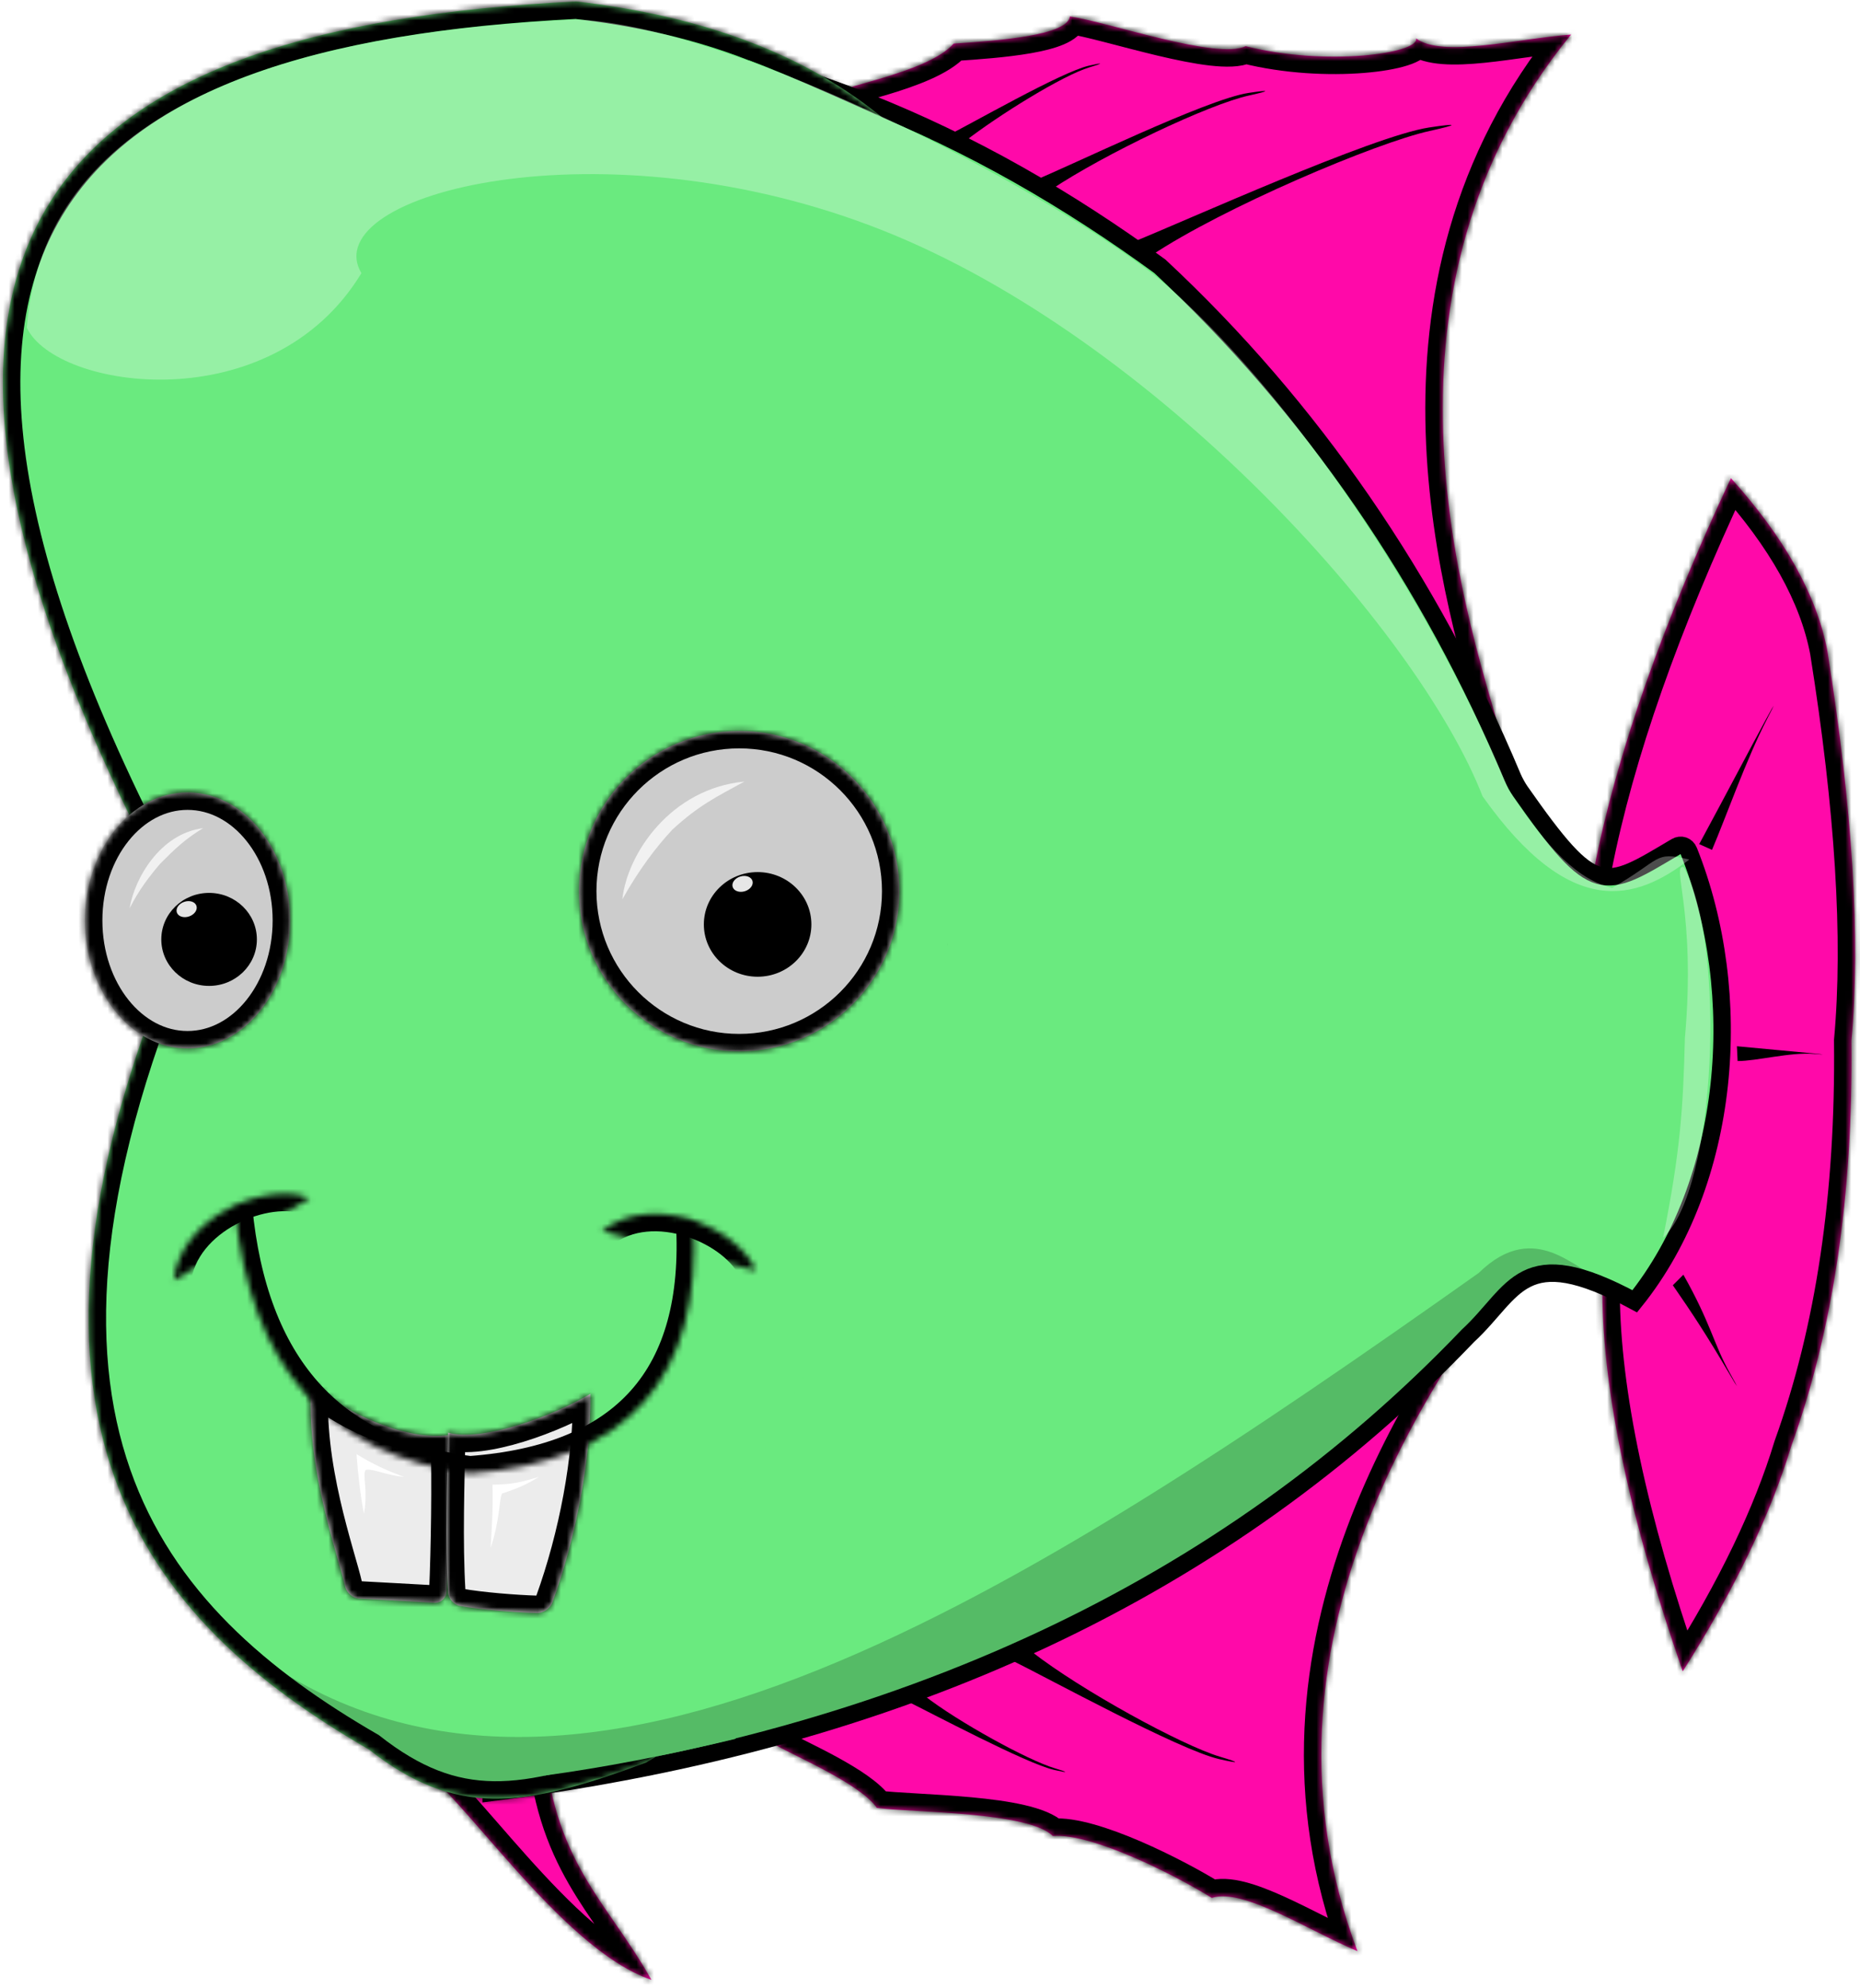 <?xml version="1.0" encoding="UTF-8" standalone="no"?><!-- Generator: Gravit.io --><svg xmlns="http://www.w3.org/2000/svg" xmlns:xlink="http://www.w3.org/1999/xlink" style="isolation:isolate" viewBox="0 0 320 342" width="320pt" height="342pt"><defs><clipPath id="_clipPath_IgIWPfvpGKoDzuvxFXTDrXTDiY9azcxS"><rect width="320" height="342"/></clipPath></defs><g clip-path="url(#_clipPath_IgIWPfvpGKoDzuvxFXTDrXTDiY9azcxS)"><mask id="_mask_Wp1iR39gFPGQZzYptqmejaHufb3JZa8w"><path d=" M 205.295 56.278 C 194.227 38.197 164.314 29.353 143.961 16.278 C 142.538 15.127 159.481 12.765 164.072 7.5 C 171.915 6.99 183.635 6.1 184.072 2.833 C 190.719 3.8 209.405 10.338 214.295 7.944 C 228.21 11.464 244.214 9.177 243.628 6.611 C 248.128 9.986 260.852 6.674 270.295 5.944 C 234.295 49.944 251.564 103.799 258.295 126.611 C 243.795 120.361 224.229 82.02 205.295 56.278 Z " fill="white" stroke="none"/></mask><path d=" M 205.295 56.278 C 194.227 38.197 164.314 29.353 143.961 16.278 C 142.538 15.127 159.481 12.765 164.072 7.5 C 171.915 6.99 183.635 6.1 184.072 2.833 C 190.719 3.8 209.405 10.338 214.295 7.944 C 228.21 11.464 244.214 9.177 243.628 6.611 C 248.128 9.986 260.852 6.674 270.295 5.944 C 234.295 49.944 251.564 103.799 258.295 126.611 C 243.795 120.361 224.229 82.02 205.295 56.278 Z " fill="rgb(255,9,169)"/><path d=" M 205.295 56.278 C 194.227 38.197 164.314 29.353 143.961 16.278 C 142.538 15.127 159.481 12.765 164.072 7.5 C 171.915 6.99 183.635 6.1 184.072 2.833 C 190.719 3.8 209.405 10.338 214.295 7.944 C 228.21 11.464 244.214 9.177 243.628 6.611 C 248.128 9.986 260.852 6.674 270.295 5.944 C 234.295 49.944 251.564 103.799 258.295 126.611 C 243.795 120.361 224.229 82.02 205.295 56.278 Z " fill="rgb(255,9,169)" mask="url(#_mask_Wp1iR39gFPGQZzYptqmejaHufb3JZa8w)" vector-effect="non-scaling-stroke" stroke-width="6" stroke="rgb(0,0,0)" stroke-linejoin="miter" stroke-linecap="square" stroke-miterlimit="3"/><mask id="_mask_z152WPL2oXBUVHIkb1H3gdeshtuIuy3u"><path d=" M 191.648 268.051 C 175.375 281.639 142.011 280.875 118.544 286.749 C 120.721 291.413 134.568 297.816 133.402 300.212 C 137.29 302.364 148.071 306.976 150.857 311.034 C 157.257 311.861 176.99 311.678 181.125 315.865 C 187.842 315.313 202.234 322.622 208.489 326.516 C 213.832 324.758 224.827 331.969 233.539 335.682 C 213.515 282.474 247.112 236.979 260.789 217.521 C 245.051 218.802 217.824 249.722 191.648 268.051 Z " fill="white" stroke="none"/></mask><path d=" M 191.648 268.051 C 175.375 281.639 142.011 280.875 118.544 286.749 C 120.721 291.413 134.568 297.816 133.402 300.212 C 137.29 302.364 148.071 306.976 150.857 311.034 C 157.257 311.861 176.99 311.678 181.125 315.865 C 187.842 315.313 202.234 322.622 208.489 326.516 C 213.832 324.758 224.827 331.969 233.539 335.682 C 213.515 282.474 247.112 236.979 260.789 217.521 C 245.051 218.802 217.824 249.722 191.648 268.051 Z " fill="rgb(255,9,169)"/><path d=" M 191.648 268.051 C 175.375 281.639 142.011 280.875 118.544 286.749 C 120.721 291.413 134.568 297.816 133.402 300.212 C 137.29 302.364 148.071 306.976 150.857 311.034 C 157.257 311.861 176.99 311.678 181.125 315.865 C 187.842 315.313 202.234 322.622 208.489 326.516 C 213.832 324.758 224.827 331.969 233.539 335.682 C 213.515 282.474 247.112 236.979 260.789 217.521 C 245.051 218.802 217.824 249.722 191.648 268.051 Z " fill="rgb(255,9,169)" mask="url(#_mask_z152WPL2oXBUVHIkb1H3gdeshtuIuy3u)" vector-effect="non-scaling-stroke" stroke-width="6" stroke="rgb(0,0,0)" stroke-linejoin="miter" stroke-linecap="square" stroke-miterlimit="3"/><mask id="_mask_TIP1GeifPlxorXCMVBGMTL020PdMa68Q"><path d=" M 93.489 298.437 C 90.162 302.366 74.028 303.745 71.364 303.687 C 78.592 307.049 96.245 335.263 112.072 340.611 C 104.328 326.851 94.989 320.375 93.489 298.437 Z " fill="white" stroke="none"/></mask><path d=" M 93.489 298.437 C 90.162 302.366 74.028 303.745 71.364 303.687 C 78.592 307.049 96.245 335.263 112.072 340.611 C 104.328 326.851 94.989 320.375 93.489 298.437 Z " fill="rgb(255,9,169)"/><path d=" M 93.489 298.437 C 90.162 302.366 74.028 303.745 71.364 303.687 C 78.592 307.049 96.245 335.263 112.072 340.611 C 104.328 326.851 94.989 320.375 93.489 298.437 Z " fill="rgb(255,9,169)" mask="url(#_mask_TIP1GeifPlxorXCMVBGMTL020PdMa68Q)" vector-effect="non-scaling-stroke" stroke-width="6" stroke="rgb(0,0,0)" stroke-linejoin="miter" stroke-linecap="square" stroke-miterlimit="3"/><mask id="_mask_cGeTymhcIvXwsuxwXOlc67K5l99No5lK"><path d=" M 274.294 149.306 C 278.176 129.551 286.061 107.256 297.793 82.265 C 306.996 92.46 312.556 102.397 314.381 111.984 C 318.714 139.094 320.128 161.472 318.528 179.025 C 318.827 205.692 315.357 228.846 308.161 248.831 C 304.618 260.513 298.449 273.466 289.5 287.535 C 280.369 261.236 275.803 239.622 275.677 222.567 L 274.294 149.306 Z " fill="white" stroke="none"/></mask><path d=" M 274.294 149.306 C 278.176 129.551 286.061 107.256 297.793 82.265 C 306.996 92.46 312.556 102.397 314.381 111.984 C 318.714 139.094 320.128 161.472 318.528 179.025 C 318.827 205.692 315.357 228.846 308.161 248.831 C 304.618 260.513 298.449 273.466 289.5 287.535 C 280.369 261.236 275.803 239.622 275.677 222.567 L 274.294 149.306 Z " fill="rgb(255,9,169)"/><path d=" M 274.294 149.306 C 278.176 129.551 286.061 107.256 297.793 82.265 C 306.996 92.46 312.556 102.397 314.381 111.984 C 318.714 139.094 320.128 161.472 318.528 179.025 C 318.827 205.692 315.357 228.846 308.161 248.831 C 304.618 260.513 298.449 273.466 289.5 287.535 C 280.369 261.236 275.803 239.622 275.677 222.567 L 274.294 149.306 Z " fill="rgb(255,9,169)" mask="url(#_mask_cGeTymhcIvXwsuxwXOlc67K5l99No5lK)" vector-effect="non-scaling-stroke" stroke-width="6" stroke="rgb(0,0,0)" stroke-linejoin="miter" stroke-linecap="square" stroke-miterlimit="3"/><path d=" M 298.945 182.541 C 302.174 182.56 307.977 180.983 312.155 181.318 C 314.05 181.47 314.053 181.437 312.161 181.245 C 309.078 180.932 304.089 180.514 298.823 179.997 L 298.945 182.541 Z " fill="rgb(0,0,0)"/><path d=" M 177.551 31.219 C 184.167 28.557 207.47 17.106 214.781 15.99 C 218.605 15.405 218.642 15.605 214.864 16.435 C 207.984 17.947 190.098 26.437 180.833 32.625 L 177.551 31.219 Z " fill="rgb(0,0,0)"/><path d=" M 194.958 41.625 C 203.798 38.068 236.09 23.426 245.859 21.933 C 250.97 21.153 251.019 21.42 245.97 22.529 C 236.776 24.549 210.432 35.7 198.051 43.969 L 194.958 41.625 Z " fill="rgb(0,0,0)"/><path d=" M 162.546 23.563 C 166.827 21.466 182.52 12.399 187.34 11.298 C 189.861 10.722 189.895 10.853 187.417 11.591 C 182.904 12.934 171.801 19.798 165.926 24.375 L 162.546 23.563 Z " fill="rgb(0,0,0)"/><path d=" M 155.801 292.542 C 160.082 294.639 176.52 303.388 181.34 304.49 C 183.861 305.066 183.895 304.934 181.417 304.196 C 176.904 302.853 164.86 296.266 158.985 291.689 L 155.801 292.542 Z " fill="rgb(0,0,0)"/><path d=" M 173.864 285.542 C 180.028 288.562 202.808 301.051 209.748 302.636 C 213.379 303.466 213.428 303.276 209.859 302.214 C 203.361 300.279 186.018 290.794 177.558 284.203 L 173.864 285.542 Z " fill="rgb(0,0,0)"/><path d=" M 294.539 146.213 C 296.855 140.795 300.471 130.521 303.991 123.729 C 305.587 120.648 305.535 120.62 303.874 123.666 C 301.165 128.632 296.932 136.73 292.335 145.225 L 294.539 146.213 Z " fill="rgb(0,0,0)"/><path d=" M 287.801 221.116 C 291.157 225.959 293.588 229.65 297.467 236.244 C 299.227 239.235 299.278 239.205 297.583 236.178 C 294.819 231.243 294.363 227.713 289.615 219.302 L 287.801 221.116 Z " fill="rgb(0,0,0)"/><path d=" M 87.209 3.784 C 132.613 6.817 168.291 23.019 199.559 45.825 C 225.62 70.11 246.033 99.85 260.236 133.736 C 260.528 134.432 261.116 135.5 261.549 136.118 C 274.504 154.611 275.812 153.083 288.34 145.66 C 289.187 145.158 290.172 145.492 290.538 146.407 C 300.375 171 297.763 203.365 281.25 223.875 C 261.693 213.316 260.782 222.223 252.547 229.812 C 210.922 273.324 154.934 299.549 84.517 308.389 L 87.209 3.784 Z " fill="rgb(106,234,127)" vector-effect="non-scaling-stroke" stroke-width="3" stroke="rgb(0,0,0)" stroke-linejoin="miter" stroke-linecap="square" stroke-miterlimit="3"/><mask id="_mask_UGGZT4rdFPxQQ01bJ6wnA6diFtj2i0Ru"><path d=" M 32.072 159.167 C -33.072 40.213 9.114 4.75 99.114 0.25 C 138.114 4.75 208.801 27.006 166.072 162.167 C 164.031 257.81 132.114 291.25 111.114 303.25 C 89.937 311.118 78.332 312.638 63.489 301 C 25.239 278.875 -4.937 244.434 32.072 159.167 Z " fill="white" stroke="none"/></mask><path d=" M 32.072 159.167 C -33.072 40.213 9.114 4.75 99.114 0.25 C 138.114 4.75 208.801 27.006 166.072 162.167 C 164.031 257.81 132.114 291.25 111.114 303.25 C 89.937 311.118 78.332 312.638 63.489 301 C 25.239 278.875 -4.937 244.434 32.072 159.167 Z " fill="rgb(106,234,127)"/><path d=" M 32.072 159.167 C -33.072 40.213 9.114 4.75 99.114 0.25 C 138.114 4.75 208.801 27.006 166.072 162.167 C 164.031 257.81 132.114 291.25 111.114 303.25 C 89.937 311.118 78.332 312.638 63.489 301 C 25.239 278.875 -4.937 244.434 32.072 159.167 Z " fill="rgb(106,234,127)" mask="url(#_mask_UGGZT4rdFPxQQ01bJ6wnA6diFtj2i0Ru)" vector-effect="non-scaling-stroke" stroke-width="6" stroke="rgb(0,0,0)" stroke-linejoin="miter" stroke-linecap="square" stroke-miterlimit="3"/><path d=" M 160.02 23.938 C 151.742 20.14 134.96 12.515 128.885 10.396 L 162.989 162.438 C 157.508 205.32 134.602 252.271 93.614 305.479 C 103.595 304.127 114.563 302.033 126.489 299.167 C 154.075 263.255 169.543 217.85 172.864 162.922 C 190.587 102.871 186.315 56.553 160.02 23.938 Z " fill="rgb(106,234,127)"/><path d=" M 230.961 248.611 C 250.656 235.75 259.125 215.188 274.875 219.375 C 271.634 219.433 264.325 209.249 254.406 219 C 176.832 273.872 98.989 324.437 43.864 284.5 C 52.983 291.917 69.239 310 93.989 307.5 C 120.6 303.592 193.628 282.611 230.961 248.611 Z " fill="rgb(0,0,0)" fill-opacity="0.2"/><path d=" M 62.176 47 C 54.17 33.371 103.705 20.468 151.989 39.687 C 198.692 58.277 243.873 108.291 255.072 137 C 270.322 158.5 281.5 154.875 290.625 147.875 C 284.438 146.375 285.938 147.875 277.364 152.75 C 271.579 151.407 266.322 146.185 259.551 135.875 C 243.786 98 217.84 62.984 198.434 47.187 C 174.88 29.258 123.551 4.156 99.059 3.359 C 46.184 5.75 7.426 20.187 4.614 56.375 C 9.614 67.042 46.664 72.56 62.176 47 Z " fill="rgb(255,255,255)" fill-opacity="0.3"/><path d=" M 289.875 178.625 C 289.571 190.534 289.125 197.937 286.125 212.938 C 295.262 204.64 297.044 162.694 289.687 149.187 C 287.438 148.625 291.821 156.703 289.875 178.625 Z " fill="rgb(255,255,255)" fill-opacity="0.3"/><defs><filter id="nkb8SMIQTxXvV07OBDfyXRtuYDngRPwT" x="-200%" y="-200%" width="400%" height="400%" filterUnits="objectBoundingBox" color-interpolation-filters="sRGB"><feOffset xmlns="http://www.w3.org/2000/svg" in="SourceGraphic" dx="-4" dy="-5"/><feGaussianBlur xmlns="http://www.w3.org/2000/svg" stdDeviation="0" result="pf_100_offsetBlur"/><feComposite xmlns="http://www.w3.org/2000/svg" in="SourceGraphic" in2="pf_100_offsetBlur" result="pf_100_inverse" operator="out"/><feFlood xmlns="http://www.w3.org/2000/svg" flood-color="#000000" flood-opacity="0.2" result="pf_100_color"/><feComposite xmlns="http://www.w3.org/2000/svg" in="pf_100_color" in2="pf_100_inverse" operator="in" result="pf_100_shadow"/><feComposite xmlns="http://www.w3.org/2000/svg" in="pf_100_shadow" in2="SourceGraphic" operator="over"/></filter></defs><g filter="url(#nkb8SMIQTxXvV07OBDfyXRtuYDngRPwT)"><mask id="_mask_vRmEuPONnGm5XZNLy6rx4JLjp8UDfVe4"><path d=" M 57.572 242.917 C 56.481 257.162 62.129 272.407 63.382 277.966 C 63.625 279.042 64.717 279.966 65.819 280.026 L 78.742 280.734 C 79.844 280.795 80.778 279.948 80.826 278.846 C 81.145 271.504 81.332 260.076 81.072 251.917 C 74.432 252.839 63.889 248.671 57.572 242.917 Z " fill="white" stroke="none"/></mask><path d=" M 57.572 242.917 C 56.481 257.162 62.129 272.407 63.382 277.966 C 63.625 279.042 64.717 279.966 65.819 280.026 L 78.742 280.734 C 79.844 280.795 80.778 279.948 80.826 278.846 C 81.145 271.504 81.332 260.076 81.072 251.917 C 74.432 252.839 63.889 248.671 57.572 242.917 Z " fill="rgb(236,236,236)"/><path d=" M 57.572 242.917 C 56.481 257.162 62.129 272.407 63.382 277.966 C 63.625 279.042 64.717 279.966 65.819 280.026 L 78.742 280.734 C 79.844 280.795 80.778 279.948 80.826 278.846 C 81.145 271.504 81.332 260.076 81.072 251.917 C 74.432 252.839 63.889 248.671 57.572 242.917 Z " fill="rgb(236,236,236)" mask="url(#_mask_vRmEuPONnGm5XZNLy6rx4JLjp8UDfVe4)" vector-effect="non-scaling-stroke" stroke-width="6" stroke="rgb(0,0,0)" stroke-linejoin="miter" stroke-linecap="square" stroke-miterlimit="3"/></g><defs><filter id="ixtDQGMeii1mCM5USf6YKSEWLAmItVbj" x="-200%" y="-200%" width="400%" height="400%" filterUnits="objectBoundingBox" color-interpolation-filters="sRGB"><feOffset xmlns="http://www.w3.org/2000/svg" in="SourceGraphic" dx="-4" dy="-5"/><feGaussianBlur xmlns="http://www.w3.org/2000/svg" stdDeviation="0" result="pf_100_offsetBlur"/><feComposite xmlns="http://www.w3.org/2000/svg" in="SourceGraphic" in2="pf_100_offsetBlur" result="pf_100_inverse" operator="out"/><feFlood xmlns="http://www.w3.org/2000/svg" flood-color="#000000" flood-opacity="0.2" result="pf_100_color"/><feComposite xmlns="http://www.w3.org/2000/svg" in="pf_100_color" in2="pf_100_inverse" operator="in" result="pf_100_shadow"/><feComposite xmlns="http://www.w3.org/2000/svg" in="pf_100_shadow" in2="SourceGraphic" operator="over"/></filter></defs><g filter="url(#ixtDQGMeii1mCM5USf6YKSEWLAmItVbj)"><mask id="_mask_T9zJ3tr1kMZ8gNtEfwrk6YZYmZsrzpku"><path d=" M 81.083 251.469 C 80.928 260.17 80.552 270.055 81.087 278.941 C 81.154 280.043 82.089 281.098 83.175 281.296 C 86.507 281.903 92.674 282.413 96.365 282.51 C 97.468 282.539 98.668 281.72 99.043 280.681 C 103.157 269.294 105.681 256.019 105.572 244.792 C 99.347 248.538 86.94 253.173 81.083 251.469 Z " fill="white" stroke="none"/></mask><path d=" M 81.083 251.469 C 80.928 260.17 80.552 270.055 81.087 278.941 C 81.154 280.043 82.089 281.098 83.175 281.296 C 86.507 281.903 92.674 282.413 96.365 282.51 C 97.468 282.539 98.668 281.72 99.043 280.681 C 103.157 269.294 105.681 256.019 105.572 244.792 C 99.347 248.538 86.94 253.173 81.083 251.469 Z " fill="rgb(236,236,236)"/><path d=" M 81.083 251.469 C 80.928 260.17 80.552 270.055 81.087 278.941 C 81.154 280.043 82.089 281.098 83.175 281.296 C 86.507 281.903 92.674 282.413 96.365 282.51 C 97.468 282.539 98.668 281.72 99.043 280.681 C 103.157 269.294 105.681 256.019 105.572 244.792 C 99.347 248.538 86.94 253.173 81.083 251.469 Z " fill="rgb(236,236,236)" mask="url(#_mask_T9zJ3tr1kMZ8gNtEfwrk6YZYmZsrzpku)" vector-effect="non-scaling-stroke" stroke-width="6" stroke="rgb(0,0,0)" stroke-linejoin="miter" stroke-linecap="square" stroke-miterlimit="3"/></g><mask id="_mask_GvdXBwa7bT1or26xgS7CvDbN7oW2NvdR"><path d=" M 53.287 206.134 C 45.908 203.156 31.093 209.201 29.876 220.318" fill="white" stroke="none"/></mask><path d=" M 53.287 206.134 C 45.908 203.156 31.093 209.201 29.876 220.318" fill="none"/><path d=" M 53.287 206.134 C 45.908 203.156 31.093 209.201 29.876 220.318" fill="none" mask="url(#_mask_GvdXBwa7bT1or26xgS7CvDbN7oW2NvdR)" vector-effect="non-scaling-stroke" stroke-width="6" stroke="rgb(0,0,0)" stroke-linejoin="miter" stroke-linecap="square" stroke-miterlimit="3"/><mask id="_mask_4J4tQuwIrCAvYU8Tn7VrxjoapJrsjB0z"><path d=" M 130.049 218.604 C 127.015 211.248 112.333 204.89 103.537 211.797" fill="white" stroke="none"/></mask><path d=" M 130.049 218.604 C 127.015 211.248 112.333 204.89 103.537 211.797" fill="none"/><path d=" M 130.049 218.604 C 127.015 211.248 112.333 204.89 103.537 211.797" fill="none" mask="url(#_mask_4J4tQuwIrCAvYU8Tn7VrxjoapJrsjB0z)" vector-effect="non-scaling-stroke" stroke-width="6" stroke="rgb(0,0,0)" stroke-linejoin="miter" stroke-linecap="square" stroke-miterlimit="3"/><mask id="_mask_2Rj4bazvilwzfaVVGMD1zKvrBYQDDc3B"><path d=" M 40.406 207.833 C 43.014 235.151 56.504 250.384 80.845 253.5 C 107.977 251.504 120.801 237.083 119.285 210.204" fill="white" stroke="none"/></mask><path d=" M 40.406 207.833 C 43.014 235.151 56.504 250.384 80.845 253.5 C 107.977 251.504 120.801 237.083 119.285 210.204" fill="none"/><path d=" M 40.406 207.833 C 43.014 235.151 56.504 250.384 80.845 253.5 C 107.977 251.504 120.801 237.083 119.285 210.204" fill="none" mask="url(#_mask_2Rj4bazvilwzfaVVGMD1zKvrBYQDDc3B)" vector-effect="non-scaling-stroke" stroke-width="6" stroke="rgb(0,0,0)" stroke-linejoin="miter" stroke-linecap="square" stroke-miterlimit="3"/><path d=" M 69.551 254.083 C 66.655 253.074 63.926 251.777 61.333 250.161 C 61.605 253.784 61.959 256.882 62.614 260.458 C 63.354 256.206 62.333 253.974 62.88 252.911 C 63.971 252.54 66.6 253.864 69.551 254.083 Z " fill="rgb(255,255,255)"/><path d=" M 92.708 254.094 C 89.824 254.908 88.649 255.35 84.727 255.43 C 84.863 259.716 84.565 263.311 84.411 266.328 C 86.098 261.125 85.833 258.004 86.38 256.941 C 87.471 256.57 89.93 255.852 92.708 254.094 Z " fill="rgb(255,255,255)"/><defs><filter id="9N7tc4QYG8Upq9z90XGhGqPw30sdU2p0" x="-200%" y="-200%" width="400%" height="400%" filterUnits="objectBoundingBox" color-interpolation-filters="sRGB"><feGaussianBlur xmlns="http://www.w3.org/2000/svg" in="SourceGraphic" stdDeviation="0"/><feOffset xmlns="http://www.w3.org/2000/svg" dx="1" dy="1" result="pf_100_offsetBlur"/><feFlood xmlns="http://www.w3.org/2000/svg" flood-color="#000000" flood-opacity="0.3"/><feComposite xmlns="http://www.w3.org/2000/svg" in2="pf_100_offsetBlur" operator="in" result="pf_100_dropShadow"/><feBlend xmlns="http://www.w3.org/2000/svg" in="SourceGraphic" in2="pf_100_dropShadow" mode="normal" result="_out_1VBFQD9vvYTHXRyUE1jmnB7JpYvr96on"/><feOffset xmlns="http://www.w3.org/2000/svg" in="_out_1VBFQD9vvYTHXRyUE1jmnB7JpYvr96on" dx="-5" dy="-6"/><feGaussianBlur xmlns="http://www.w3.org/2000/svg" stdDeviation="0" result="pf_101_offsetBlur"/><feComposite xmlns="http://www.w3.org/2000/svg" in="_out_1VBFQD9vvYTHXRyUE1jmnB7JpYvr96on" in2="pf_101_offsetBlur" result="pf_101_inverse" operator="out"/><feFlood xmlns="http://www.w3.org/2000/svg" flood-color="#000000" flood-opacity="0.2" result="pf_101_color"/><feComposite xmlns="http://www.w3.org/2000/svg" in="pf_101_color" in2="pf_101_inverse" operator="in" result="pf_101_shadow"/><feComposite xmlns="http://www.w3.org/2000/svg" in="pf_101_shadow" in2="_out_1VBFQD9vvYTHXRyUE1jmnB7JpYvr96on" operator="over" result="_out_aPrfR6d1tzfbgeeT1AXW3x62fsmP16ol"/><feMerge><feMergeNode in="_out_aPrfR6d1tzfbgeeT1AXW3x62fsmP16ol"/></feMerge></filter></defs><g filter="url(#9N7tc4QYG8Upq9z90XGhGqPw30sdU2p0)"><mask id="_mask_OFDWwwkHtlwm1y3AKdzzSoVOrPKfBEg9"><circle vector-effect="non-scaling-stroke" cx="131.176" cy="158.312" r="27.562" fill="white" stroke="none"/></mask><circle vector-effect="non-scaling-stroke" cx="131.176" cy="158.312" r="27.562" fill="rgb(204,204,204)"/><circle vector-effect="non-scaling-stroke" cx="131.176" cy="158.312" r="27.562" fill="rgb(204,204,204)" mask="url(#_mask_OFDWwwkHtlwm1y3AKdzzSoVOrPKfBEg9)" stroke-width="6" stroke="rgb(0,0,0)" stroke-linejoin="miter" stroke-linecap="square" stroke-miterlimit="3"/></g><path d=" M 128.072 134.458 C 115.401 135.682 107.921 146.827 107.072 154.708 C 109.935 149.614 112.885 145.708 115.697 142.708 C 120.197 138.583 123.084 137.18 128.072 134.458 Z " fill="rgb(255,255,255)" fill-opacity="0.73"/><ellipse vector-effect="non-scaling-stroke" cx="130.343" cy="159.036" rx="9.25" ry="9" fill="rgb(0,0,0)"/><path d=" M 126.047 152.584 C 125.834 151.884 126.424 151.084 127.364 150.797 C 128.305 150.51 129.241 150.845 129.455 151.545 C 129.668 152.244 129.078 153.045 128.137 153.332 C 127.197 153.618 126.26 153.283 126.047 152.584 Z " fill="rgb(255,255,255)" fill-opacity="0.9"/><defs><filter id="iY0PPNilV2iL26tJHOpw4tiRUgZN4RX6" x="-200%" y="-200%" width="400%" height="400%" filterUnits="objectBoundingBox" color-interpolation-filters="sRGB"><feGaussianBlur xmlns="http://www.w3.org/2000/svg" in="SourceGraphic" stdDeviation="0"/><feOffset xmlns="http://www.w3.org/2000/svg" dx="1" dy="1" result="pf_100_offsetBlur"/><feFlood xmlns="http://www.w3.org/2000/svg" flood-color="#000000" flood-opacity="0.3"/><feComposite xmlns="http://www.w3.org/2000/svg" in2="pf_100_offsetBlur" operator="in" result="pf_100_dropShadow"/><feBlend xmlns="http://www.w3.org/2000/svg" in="SourceGraphic" in2="pf_100_dropShadow" mode="normal" result="_out_INI6mpTd3BWfkSgJxVJRAhzxOgTQAtwo"/><feOffset xmlns="http://www.w3.org/2000/svg" in="_out_INI6mpTd3BWfkSgJxVJRAhzxOgTQAtwo" dx="-5" dy="-4"/><feGaussianBlur xmlns="http://www.w3.org/2000/svg" stdDeviation="0" result="pf_101_offsetBlur"/><feComposite xmlns="http://www.w3.org/2000/svg" in="_out_INI6mpTd3BWfkSgJxVJRAhzxOgTQAtwo" in2="pf_101_offsetBlur" result="pf_101_inverse" operator="out"/><feFlood xmlns="http://www.w3.org/2000/svg" flood-color="#000000" flood-opacity="0.2" result="pf_101_color"/><feComposite xmlns="http://www.w3.org/2000/svg" in="pf_101_color" in2="pf_101_inverse" operator="in" result="pf_101_shadow"/><feComposite xmlns="http://www.w3.org/2000/svg" in="pf_101_shadow" in2="_out_INI6mpTd3BWfkSgJxVJRAhzxOgTQAtwo" operator="over" result="_out_JyLylYS3E5L0kHRJIc26b70q078dP8uz"/><feMerge><feMergeNode in="_out_JyLylYS3E5L0kHRJIc26b70q078dP8uz"/></feMerge></filter></defs><g filter="url(#iY0PPNilV2iL26tJHOpw4tiRUgZN4RX6)"><mask id="_mask_pEIpDnnV5D5VF9DbeqXB8ApnDfSjLJqq"><ellipse vector-effect="non-scaling-stroke" cx="36.26" cy="161.354" rx="17.646" ry="22.021" fill="white" stroke="none"/></mask><ellipse vector-effect="non-scaling-stroke" cx="36.26" cy="161.354" rx="17.646" ry="22.021" fill="rgb(204,204,204)"/><ellipse vector-effect="non-scaling-stroke" cx="36.26" cy="161.354" rx="17.646" ry="22.021" fill="rgb(204,204,204)" mask="url(#_mask_pEIpDnnV5D5VF9DbeqXB8ApnDfSjLJqq)" stroke-width="6" stroke="rgb(0,0,0)" stroke-linejoin="miter" stroke-linecap="square" stroke-miterlimit="3"/></g><ellipse vector-effect="non-scaling-stroke" cx="35.972" cy="161.615" rx="8.222" ry="8" fill="rgb(0,0,0)"/><path d=" M 34.946 142.473 C 27.52 143.425 23.133 151.156 22.29 156.289 C 23.929 153.019 25.88 150.56 27.55 148.6 C 30.242 145.888 31.907 144.322 34.946 142.473 Z " fill="rgb(255,255,255)" fill-opacity="0.73"/><path d=" M 30.428 156.995 C 30.187 156.304 30.745 155.481 31.674 155.157 C 32.602 154.833 33.551 155.131 33.792 155.821 C 34.033 156.512 33.475 157.335 32.547 157.659 C 31.618 157.983 30.669 157.685 30.428 156.995 Z " fill="rgb(255,255,255)" fill-opacity="0.9"/></g></svg>